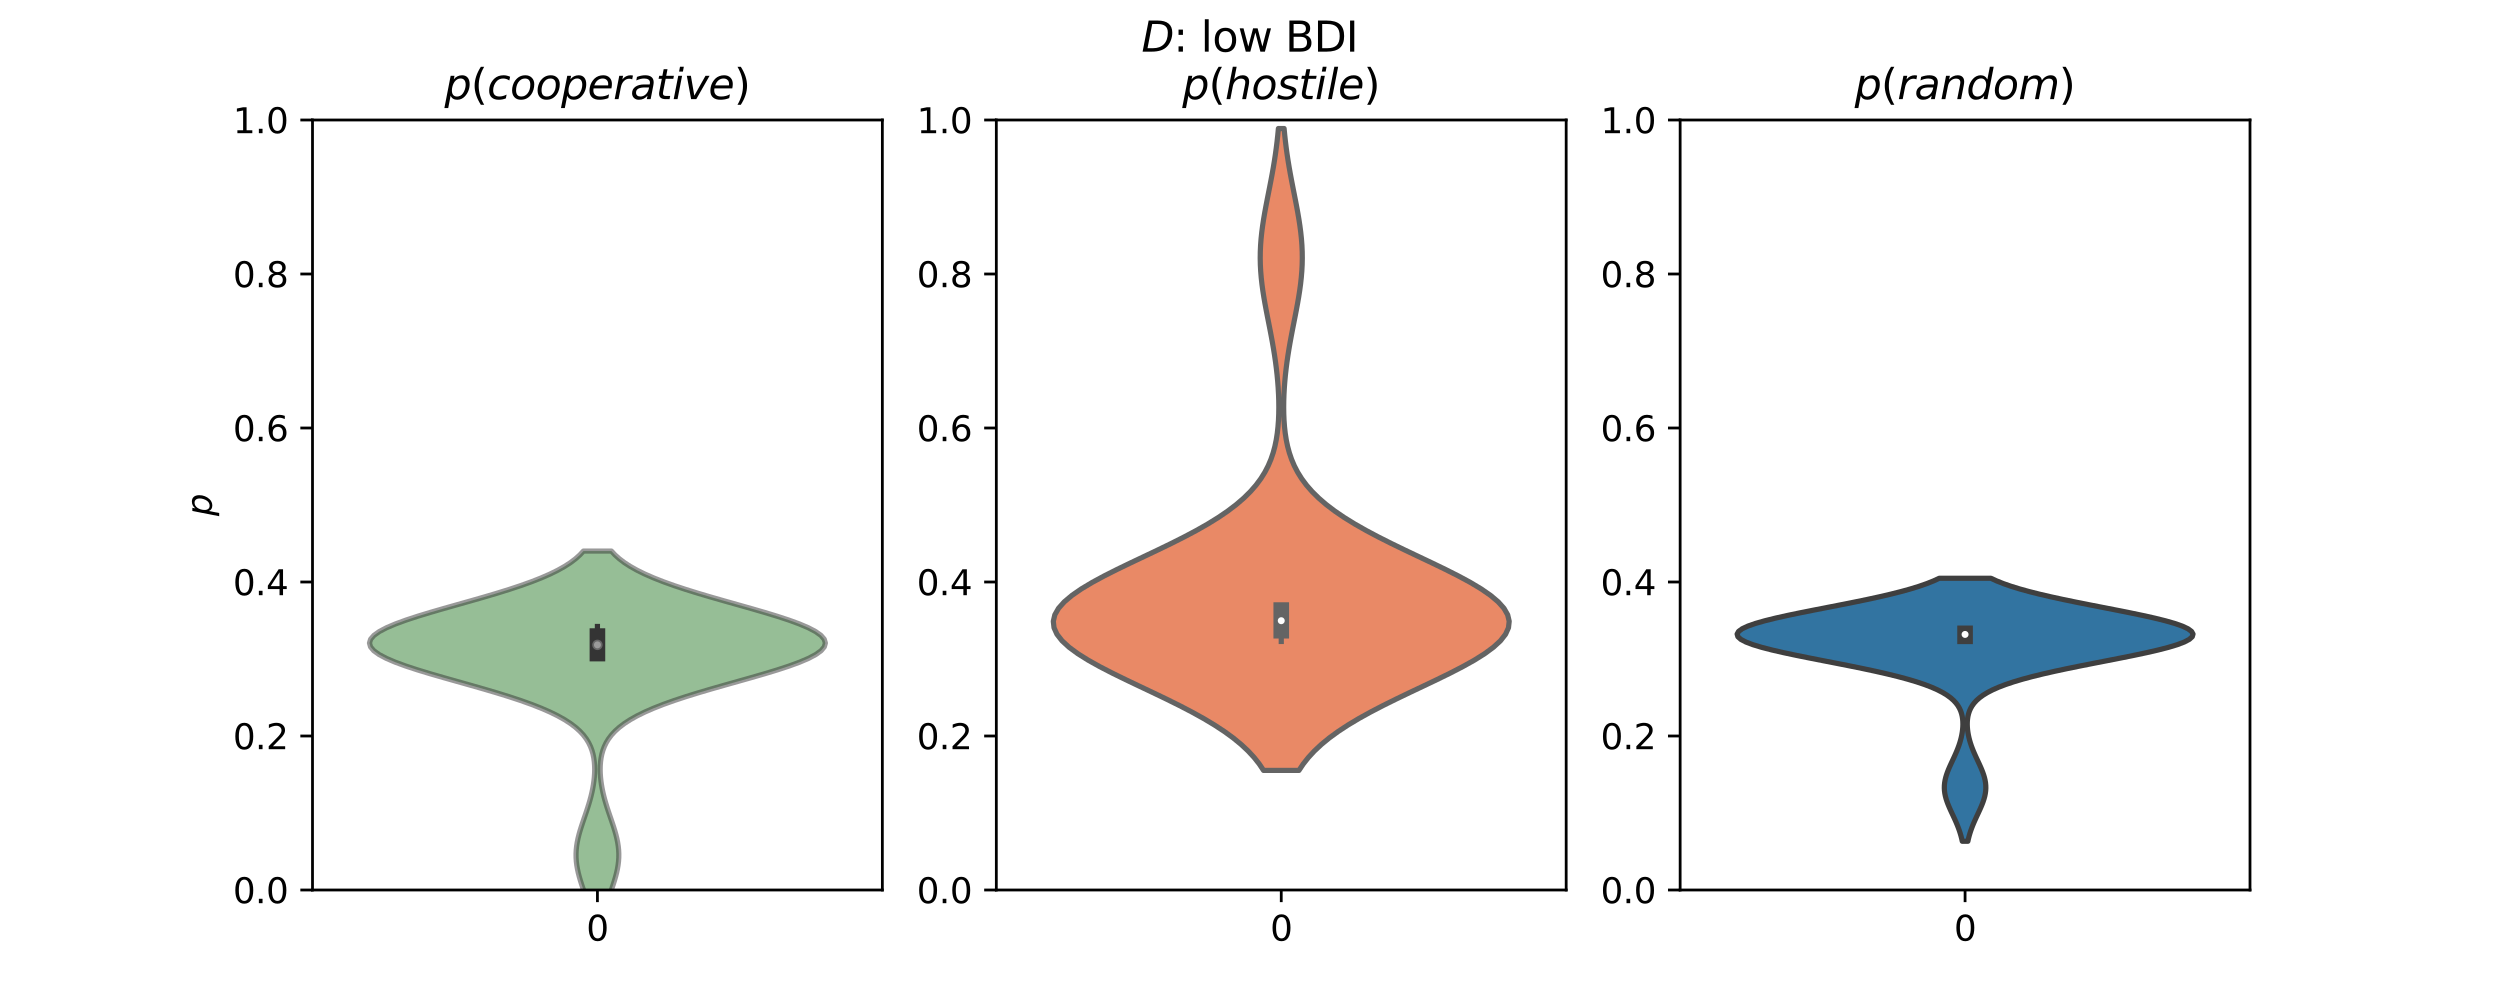 <?xml version="1.0" encoding="utf-8" standalone="no"?>
<!DOCTYPE svg PUBLIC "-//W3C//DTD SVG 1.1//EN"
  "http://www.w3.org/Graphics/SVG/1.1/DTD/svg11.dtd">
<svg xmlns:xlink="http://www.w3.org/1999/xlink" width="720pt" height="288pt" viewBox="0 0 720 288" xmlns="http://www.w3.org/2000/svg" version="1.1">
 <defs>
  <style type="text/css">*{stroke-linejoin: round; stroke-linecap: butt}</style>
 </defs>
 <g id="figure_1">
  <g id="patch_1">
   <path d="M 0 288 
L 720 288 
L 720 0 
L 0 0 
z
" style="fill: #ffffff"/>
  </g>
  <g id="axes_1">
   <g id="patch_2">
    <path d="M 90 256.32 
L 254.118 256.32 
L 254.118 34.56 
L 90 34.56 
z
" style="fill: #ffffff"/>
   </g>
   <g id="PolyCollection_1">
    <defs>
     <path id="mbb2fa7f189" d="M 172.893 -20.027 
L 171.225 -20.027 
L 171.042 -21.131 
L 170.832 -22.235 
L 170.593 -23.338 
L 170.327 -24.442 
L 170.033 -25.546 
L 169.713 -26.649 
L 169.371 -27.753 
L 169.01 -28.857 
L 168.637 -29.96 
L 168.258 -31.064 
L 167.88 -32.168 
L 167.512 -33.271 
L 167.162 -34.375 
L 166.839 -35.479 
L 166.553 -36.582 
L 166.31 -37.686 
L 166.118 -38.79 
L 165.983 -39.893 
L 165.909 -40.997 
L 165.899 -42.101 
L 165.951 -43.204 
L 166.065 -44.308 
L 166.238 -45.412 
L 166.464 -46.516 
L 166.736 -47.619 
L 167.047 -48.723 
L 167.388 -49.827 
L 167.751 -50.93 
L 168.126 -52.034 
L 168.504 -53.138 
L 168.878 -54.241 
L 169.241 -55.345 
L 169.586 -56.449 
L 169.908 -57.552 
L 170.202 -58.656 
L 170.466 -59.76 
L 170.696 -60.863 
L 170.89 -61.967 
L 171.047 -63.071 
L 171.163 -64.174 
L 171.237 -65.278 
L 171.264 -66.382 
L 171.24 -67.485 
L 171.159 -68.589 
L 171.012 -69.693 
L 170.79 -70.796 
L 170.478 -71.9 
L 170.064 -73.004 
L 169.528 -74.107 
L 168.853 -75.211 
L 168.016 -76.315 
L 166.996 -77.418 
L 165.769 -78.522 
L 164.314 -79.626 
L 162.611 -80.729 
L 160.642 -81.833 
L 158.395 -82.937 
L 155.864 -84.04 
L 153.05 -85.144 
L 149.964 -86.248 
L 146.625 -87.351 
L 143.067 -88.455 
L 139.332 -89.559 
L 135.473 -90.662 
L 131.557 -91.766 
L 127.655 -92.87 
L 123.848 -93.973 
L 120.221 -95.077 
L 116.86 -96.181 
L 113.849 -97.284 
L 111.266 -98.388 
L 109.18 -99.492 
L 107.65 -100.596 
L 106.718 -101.699 
L 106.412 -102.803 
L 106.739 -103.907 
L 107.69 -105.01 
L 109.237 -106.114 
L 111.338 -107.218 
L 113.933 -108.321 
L 116.952 -109.425 
L 120.318 -110.529 
L 123.945 -111.632 
L 127.749 -112.736 
L 131.645 -113.84 
L 135.553 -114.943 
L 139.402 -116.047 
L 143.126 -117.151 
L 146.672 -118.254 
L 149.999 -119.358 
L 153.075 -120.462 
L 155.88 -121.565 
L 158.404 -122.669 
L 160.645 -123.773 
L 162.611 -124.876 
L 164.314 -125.98 
L 165.772 -127.084 
L 167.005 -128.187 
L 168.035 -129.291 
L 176.082 -129.291 
L 176.082 -129.291 
L 177.113 -128.187 
L 178.346 -127.084 
L 179.803 -125.98 
L 181.506 -124.876 
L 183.472 -123.773 
L 185.714 -122.669 
L 188.238 -121.565 
L 191.042 -120.462 
L 194.118 -119.358 
L 197.445 -118.254 
L 200.992 -117.151 
L 204.716 -116.047 
L 208.564 -114.943 
L 212.473 -113.84 
L 216.369 -112.736 
L 220.173 -111.632 
L 223.8 -110.529 
L 227.165 -109.425 
L 230.185 -108.321 
L 232.78 -107.218 
L 234.88 -106.114 
L 236.428 -105.01 
L 237.379 -103.907 
L 237.706 -102.803 
L 237.399 -101.699 
L 236.468 -100.596 
L 234.937 -99.492 
L 232.852 -98.388 
L 230.269 -97.284 
L 227.257 -96.181 
L 223.896 -95.077 
L 220.269 -93.973 
L 216.463 -92.87 
L 212.561 -91.766 
L 208.644 -90.662 
L 204.786 -89.559 
L 201.051 -88.455 
L 197.492 -87.351 
L 194.154 -86.248 
L 191.068 -85.144 
L 188.254 -84.04 
L 185.722 -82.937 
L 183.475 -81.833 
L 181.507 -80.729 
L 179.803 -79.626 
L 178.349 -78.522 
L 177.122 -77.418 
L 176.102 -76.315 
L 175.265 -75.211 
L 174.589 -74.107 
L 174.054 -73.004 
L 173.639 -71.9 
L 173.328 -70.796 
L 173.105 -69.693 
L 172.958 -68.589 
L 172.877 -67.485 
L 172.853 -66.382 
L 172.881 -65.278 
L 172.954 -64.174 
L 173.071 -63.071 
L 173.227 -61.967 
L 173.422 -60.863 
L 173.652 -59.76 
L 173.915 -58.656 
L 174.21 -57.552 
L 174.532 -56.449 
L 174.876 -55.345 
L 175.239 -54.241 
L 175.613 -53.138 
L 175.992 -52.034 
L 176.367 -50.93 
L 176.729 -49.827 
L 177.071 -48.723 
L 177.382 -47.619 
L 177.654 -46.516 
L 177.88 -45.412 
L 178.052 -44.308 
L 178.167 -43.204 
L 178.219 -42.101 
L 178.208 -40.997 
L 178.134 -39.893 
L 177.999 -38.79 
L 177.808 -37.686 
L 177.565 -36.582 
L 177.278 -35.479 
L 176.956 -34.375 
L 176.606 -33.271 
L 176.238 -32.168 
L 175.86 -31.064 
L 175.48 -29.96 
L 175.107 -28.857 
L 174.747 -27.753 
L 174.405 -26.649 
L 174.085 -25.546 
L 173.791 -24.442 
L 173.524 -23.338 
L 173.286 -22.235 
L 173.076 -21.131 
L 172.893 -20.027 
z
" style="stroke: #343434; stroke-opacity: 0.5; stroke-width: 1.5"/>
    </defs>
    <g clip-path="url(#p032a319122)">
     <use xlink:href="#mbb2fa7f189" x="0" y="288" style="fill: #2f7e2f; fill-opacity: 0.5; stroke: #343434; stroke-opacity: 0.5; stroke-width: 1.5"/>
    </g>
   </g>
   <g id="matplotlib.axis_1">
    <g id="xtick_1">
     <g id="line2d_1">
      <defs>
       <path id="m6edfeacec6" d="M 0 0 
L 0 3.5 
" style="stroke: #000000; stroke-width: 0.8"/>
      </defs>
      <g>
       <use xlink:href="#m6edfeacec6" x="172.059" y="256.32" style="stroke: #000000; stroke-width: 0.8"/>
      </g>
     </g>
     <g id="text_1">
      <!-- 0 -->
      <g transform="translate(168.878 270.918) scale(0.1 -0.1)">
       <defs>
        <path id="DejaVuSans-30" d="M 2034 4250 
Q 1547 4250 1301 3770 
Q 1056 3291 1056 2328 
Q 1056 1369 1301 889 
Q 1547 409 2034 409 
Q 2525 409 2770 889 
Q 3016 1369 3016 2328 
Q 3016 3291 2770 3770 
Q 2525 4250 2034 4250 
z
M 2034 4750 
Q 2819 4750 3233 4129 
Q 3647 3509 3647 2328 
Q 3647 1150 3233 529 
Q 2819 -91 2034 -91 
Q 1250 -91 836 529 
Q 422 1150 422 2328 
Q 422 3509 836 4129 
Q 1250 4750 2034 4750 
z
" transform="scale(0.016)"/>
       </defs>
       <use xlink:href="#DejaVuSans-30"/>
      </g>
     </g>
    </g>
   </g>
   <g id="matplotlib.axis_2">
    <g id="ytick_1">
     <g id="line2d_2">
      <defs>
       <path id="m48a9d0f948" d="M 0 0 
L -3.5 0 
" style="stroke: #000000; stroke-width: 0.8"/>
      </defs>
      <g>
       <use xlink:href="#m48a9d0f948" x="90" y="256.32" style="stroke: #000000; stroke-width: 0.8"/>
      </g>
     </g>
     <g id="text_2">
      <!-- 0.0 -->
      <g transform="translate(67.097 260.119) scale(0.1 -0.1)">
       <defs>
        <path id="DejaVuSans-2e" d="M 684 794 
L 1344 794 
L 1344 0 
L 684 0 
L 684 794 
z
" transform="scale(0.016)"/>
       </defs>
       <use xlink:href="#DejaVuSans-30"/>
       <use xlink:href="#DejaVuSans-2e" x="63.623"/>
       <use xlink:href="#DejaVuSans-30" x="95.41"/>
      </g>
     </g>
    </g>
    <g id="ytick_2">
     <g id="line2d_3">
      <g>
       <use xlink:href="#m48a9d0f948" x="90" y="211.968" style="stroke: #000000; stroke-width: 0.8"/>
      </g>
     </g>
     <g id="text_3">
      <!-- 0.2 -->
      <g transform="translate(67.097 215.767) scale(0.1 -0.1)">
       <defs>
        <path id="DejaVuSans-32" d="M 1228 531 
L 3431 531 
L 3431 0 
L 469 0 
L 469 531 
Q 828 903 1448 1529 
Q 2069 2156 2228 2338 
Q 2531 2678 2651 2914 
Q 2772 3150 2772 3378 
Q 2772 3750 2511 3984 
Q 2250 4219 1831 4219 
Q 1534 4219 1204 4116 
Q 875 4013 500 3803 
L 500 4441 
Q 881 4594 1212 4672 
Q 1544 4750 1819 4750 
Q 2544 4750 2975 4387 
Q 3406 4025 3406 3419 
Q 3406 3131 3298 2873 
Q 3191 2616 2906 2266 
Q 2828 2175 2409 1742 
Q 1991 1309 1228 531 
z
" transform="scale(0.016)"/>
       </defs>
       <use xlink:href="#DejaVuSans-30"/>
       <use xlink:href="#DejaVuSans-2e" x="63.623"/>
       <use xlink:href="#DejaVuSans-32" x="95.41"/>
      </g>
     </g>
    </g>
    <g id="ytick_3">
     <g id="line2d_4">
      <g>
       <use xlink:href="#m48a9d0f948" x="90" y="167.616" style="stroke: #000000; stroke-width: 0.8"/>
      </g>
     </g>
     <g id="text_4">
      <!-- 0.4 -->
      <g transform="translate(67.097 171.415) scale(0.1 -0.1)">
       <defs>
        <path id="DejaVuSans-34" d="M 2419 4116 
L 825 1625 
L 2419 1625 
L 2419 4116 
z
M 2253 4666 
L 3047 4666 
L 3047 1625 
L 3713 1625 
L 3713 1100 
L 3047 1100 
L 3047 0 
L 2419 0 
L 2419 1100 
L 313 1100 
L 313 1709 
L 2253 4666 
z
" transform="scale(0.016)"/>
       </defs>
       <use xlink:href="#DejaVuSans-30"/>
       <use xlink:href="#DejaVuSans-2e" x="63.623"/>
       <use xlink:href="#DejaVuSans-34" x="95.41"/>
      </g>
     </g>
    </g>
    <g id="ytick_4">
     <g id="line2d_5">
      <g>
       <use xlink:href="#m48a9d0f948" x="90" y="123.264" style="stroke: #000000; stroke-width: 0.8"/>
      </g>
     </g>
     <g id="text_5">
      <!-- 0.6 -->
      <g transform="translate(67.097 127.063) scale(0.1 -0.1)">
       <defs>
        <path id="DejaVuSans-36" d="M 2113 2584 
Q 1688 2584 1439 2293 
Q 1191 2003 1191 1497 
Q 1191 994 1439 701 
Q 1688 409 2113 409 
Q 2538 409 2786 701 
Q 3034 994 3034 1497 
Q 3034 2003 2786 2293 
Q 2538 2584 2113 2584 
z
M 3366 4563 
L 3366 3988 
Q 3128 4100 2886 4159 
Q 2644 4219 2406 4219 
Q 1781 4219 1451 3797 
Q 1122 3375 1075 2522 
Q 1259 2794 1537 2939 
Q 1816 3084 2150 3084 
Q 2853 3084 3261 2657 
Q 3669 2231 3669 1497 
Q 3669 778 3244 343 
Q 2819 -91 2113 -91 
Q 1303 -91 875 529 
Q 447 1150 447 2328 
Q 447 3434 972 4092 
Q 1497 4750 2381 4750 
Q 2619 4750 2861 4703 
Q 3103 4656 3366 4563 
z
" transform="scale(0.016)"/>
       </defs>
       <use xlink:href="#DejaVuSans-30"/>
       <use xlink:href="#DejaVuSans-2e" x="63.623"/>
       <use xlink:href="#DejaVuSans-36" x="95.41"/>
      </g>
     </g>
    </g>
    <g id="ytick_5">
     <g id="line2d_6">
      <g>
       <use xlink:href="#m48a9d0f948" x="90" y="78.912" style="stroke: #000000; stroke-width: 0.8"/>
      </g>
     </g>
     <g id="text_6">
      <!-- 0.8 -->
      <g transform="translate(67.097 82.711) scale(0.1 -0.1)">
       <defs>
        <path id="DejaVuSans-38" d="M 2034 2216 
Q 1584 2216 1326 1975 
Q 1069 1734 1069 1313 
Q 1069 891 1326 650 
Q 1584 409 2034 409 
Q 2484 409 2743 651 
Q 3003 894 3003 1313 
Q 3003 1734 2745 1975 
Q 2488 2216 2034 2216 
z
M 1403 2484 
Q 997 2584 770 2862 
Q 544 3141 544 3541 
Q 544 4100 942 4425 
Q 1341 4750 2034 4750 
Q 2731 4750 3128 4425 
Q 3525 4100 3525 3541 
Q 3525 3141 3298 2862 
Q 3072 2584 2669 2484 
Q 3125 2378 3379 2068 
Q 3634 1759 3634 1313 
Q 3634 634 3220 271 
Q 2806 -91 2034 -91 
Q 1263 -91 848 271 
Q 434 634 434 1313 
Q 434 1759 690 2068 
Q 947 2378 1403 2484 
z
M 1172 3481 
Q 1172 3119 1398 2916 
Q 1625 2713 2034 2713 
Q 2441 2713 2670 2916 
Q 2900 3119 2900 3481 
Q 2900 3844 2670 4047 
Q 2441 4250 2034 4250 
Q 1625 4250 1398 4047 
Q 1172 3844 1172 3481 
z
" transform="scale(0.016)"/>
       </defs>
       <use xlink:href="#DejaVuSans-30"/>
       <use xlink:href="#DejaVuSans-2e" x="63.623"/>
       <use xlink:href="#DejaVuSans-38" x="95.41"/>
      </g>
     </g>
    </g>
    <g id="ytick_6">
     <g id="line2d_7">
      <g>
       <use xlink:href="#m48a9d0f948" x="90" y="34.56" style="stroke: #000000; stroke-width: 0.8"/>
      </g>
     </g>
     <g id="text_7">
      <!-- 1.0 -->
      <g transform="translate(67.097 38.359) scale(0.1 -0.1)">
       <defs>
        <path id="DejaVuSans-31" d="M 794 531 
L 1825 531 
L 1825 4091 
L 703 3866 
L 703 4441 
L 1819 4666 
L 2450 4666 
L 2450 531 
L 3481 531 
L 3481 0 
L 794 0 
L 794 531 
z
" transform="scale(0.016)"/>
       </defs>
       <use xlink:href="#DejaVuSans-31"/>
       <use xlink:href="#DejaVuSans-2e" x="63.623"/>
       <use xlink:href="#DejaVuSans-30" x="95.41"/>
      </g>
     </g>
    </g>
    <g id="text_8">
     <!-- $p$ -->
     <g transform="translate(60.997 148.64) rotate(-90) scale(0.1 -0.1)">
      <defs>
       <path id="DejaVuSans-Oblique-70" d="M 3175 2156 
Q 3175 2616 2975 2859 
Q 2775 3103 2400 3103 
Q 2144 3103 1911 2972 
Q 1678 2841 1497 2591 
Q 1319 2344 1212 1994 
Q 1106 1644 1106 1300 
Q 1106 863 1306 627 
Q 1506 391 1875 391 
Q 2147 391 2380 519 
Q 2613 647 2778 891 
Q 2956 1147 3065 1494 
Q 3175 1841 3175 2156 
z
M 1394 2969 
Q 1625 3272 1939 3428 
Q 2253 3584 2638 3584 
Q 3175 3584 3472 3232 
Q 3769 2881 3769 2247 
Q 3769 1728 3584 1258 
Q 3400 788 3053 416 
Q 2822 169 2531 39 
Q 2241 -91 1919 -91 
Q 1547 -91 1294 64 
Q 1041 219 916 525 
L 556 -1331 
L -19 -1331 
L 922 3500 
L 1497 3500 
L 1394 2969 
z
" transform="scale(0.016)"/>
      </defs>
      <use xlink:href="#DejaVuSans-Oblique-70"/>
     </g>
    </g>
   </g>
   <g id="line2d_8">
    <path d="M 172.059 188.236 
L 172.059 180.42 
" clip-path="url(#p032a319122)" style="fill: none; stroke: #343434; stroke-width: 1.5; stroke-linecap: square"/>
   </g>
   <g id="line2d_9">
    <path d="M 172.059 188.234 
L 172.059 183.183 
" clip-path="url(#p032a319122)" style="fill: none; stroke: #343434; stroke-width: 4.5; stroke-linecap: square"/>
   </g>
   <g id="patch_3">
    <path d="M 90 256.32 
L 90 34.56 
" style="fill: none; stroke: #000000; stroke-width: 0.8; stroke-linejoin: miter; stroke-linecap: square"/>
   </g>
   <g id="patch_4">
    <path d="M 254.118 256.32 
L 254.118 34.56 
" style="fill: none; stroke: #000000; stroke-width: 0.8; stroke-linejoin: miter; stroke-linecap: square"/>
   </g>
   <g id="patch_5">
    <path d="M 90 256.32 
L 254.118 256.32 
" style="fill: none; stroke: #000000; stroke-width: 0.8; stroke-linejoin: miter; stroke-linecap: square"/>
   </g>
   <g id="patch_6">
    <path d="M 90 34.56 
L 254.118 34.56 
" style="fill: none; stroke: #000000; stroke-width: 0.8; stroke-linejoin: miter; stroke-linecap: square"/>
   </g>
   <g id="PathCollection_1">
    <defs>
     <path id="m4fad08afd4" d="M 0 1.5 
C 0.398 1.5 0.779 1.342 1.061 1.061 
C 1.342 0.779 1.5 0.398 1.5 0 
C 1.5 -0.398 1.342 -0.779 1.061 -1.061 
C 0.779 -1.342 0.398 -1.5 0 -1.5 
C -0.398 -1.5 -0.779 -1.342 -1.061 -1.061 
C -1.342 -0.779 -1.5 -0.398 -1.5 0 
C -1.5 0.398 -1.342 0.779 -1.061 1.061 
C -0.779 1.342 -0.398 1.5 0 1.5 
z
" style="stroke: #343434; stroke-opacity: 0.5"/>
    </defs>
    <g clip-path="url(#p032a319122)">
     <use xlink:href="#m4fad08afd4" x="172.059" y="185.724" style="fill: #ffffff; fill-opacity: 0.5; stroke: #343434; stroke-opacity: 0.5"/>
    </g>
   </g>
   <g id="text_9">
    <!-- $p(cooperative)$ -->
    <g transform="translate(128.019 28.56) scale(0.12 -0.12)">
     <defs>
      <path id="DejaVuSans-28" d="M 1984 4856 
Q 1566 4138 1362 3434 
Q 1159 2731 1159 2009 
Q 1159 1288 1364 580 
Q 1569 -128 1984 -844 
L 1484 -844 
Q 1016 -109 783 600 
Q 550 1309 550 2009 
Q 550 2706 781 3412 
Q 1013 4119 1484 4856 
L 1984 4856 
z
" transform="scale(0.016)"/>
      <path id="DejaVuSans-Oblique-63" d="M 3431 3366 
L 3316 2797 
Q 3109 2947 2876 3022 
Q 2644 3097 2394 3097 
Q 2119 3097 1870 3000 
Q 1622 2903 1453 2725 
Q 1184 2453 1037 2087 
Q 891 1722 891 1331 
Q 891 859 1127 628 
Q 1363 397 1844 397 
Q 2081 397 2348 469 
Q 2616 541 2906 684 
L 2797 116 
Q 2547 13 2283 -39 
Q 2019 -91 1741 -91 
Q 1044 -91 669 257 
Q 294 606 294 1253 
Q 294 1797 489 2255 
Q 684 2713 1069 3078 
Q 1331 3328 1684 3456 
Q 2038 3584 2456 3584 
Q 2700 3584 2940 3529 
Q 3181 3475 3431 3366 
z
" transform="scale(0.016)"/>
      <path id="DejaVuSans-Oblique-6f" d="M 1625 -91 
Q 1009 -91 651 289 
Q 294 669 294 1325 
Q 294 1706 417 2101 
Q 541 2497 738 2766 
Q 1047 3184 1428 3384 
Q 1809 3584 2291 3584 
Q 2888 3584 3255 3212 
Q 3622 2841 3622 2241 
Q 3622 1825 3500 1412 
Q 3378 1000 3181 728 
Q 2875 309 2494 109 
Q 2113 -91 1625 -91 
z
M 891 1344 
Q 891 869 1089 633 
Q 1288 397 1691 397 
Q 2269 397 2648 901 
Q 3028 1406 3028 2181 
Q 3028 2634 2825 2865 
Q 2622 3097 2228 3097 
Q 1903 3097 1650 2945 
Q 1397 2794 1197 2484 
Q 1050 2253 970 1956 
Q 891 1659 891 1344 
z
" transform="scale(0.016)"/>
      <path id="DejaVuSans-Oblique-65" d="M 3078 2063 
Q 3088 2113 3092 2166 
Q 3097 2219 3097 2272 
Q 3097 2653 2873 2875 
Q 2650 3097 2266 3097 
Q 1838 3097 1509 2826 
Q 1181 2556 1013 2059 
L 3078 2063 
z
M 3578 1613 
L 903 1613 
Q 884 1494 878 1425 
Q 872 1356 872 1306 
Q 872 872 1139 634 
Q 1406 397 1894 397 
Q 2269 397 2603 481 
Q 2938 566 3225 728 
L 3116 159 
Q 2806 34 2476 -28 
Q 2147 -91 1806 -91 
Q 1078 -91 686 257 
Q 294 606 294 1247 
Q 294 1794 489 2264 
Q 684 2734 1063 3103 
Q 1306 3334 1642 3459 
Q 1978 3584 2356 3584 
Q 2950 3584 3301 3228 
Q 3653 2872 3653 2272 
Q 3653 2128 3634 1964 
Q 3616 1800 3578 1613 
z
" transform="scale(0.016)"/>
      <path id="DejaVuSans-Oblique-72" d="M 2853 2969 
Q 2766 3016 2653 3041 
Q 2541 3066 2413 3066 
Q 1953 3066 1609 2717 
Q 1266 2369 1153 1784 
L 800 0 
L 225 0 
L 909 3500 
L 1484 3500 
L 1375 2956 
Q 1603 3259 1920 3421 
Q 2238 3584 2597 3584 
Q 2691 3584 2781 3573 
Q 2872 3563 2963 3538 
L 2853 2969 
z
" transform="scale(0.016)"/>
      <path id="DejaVuSans-Oblique-61" d="M 3438 1997 
L 3047 0 
L 2472 0 
L 2578 531 
Q 2325 219 2001 64 
Q 1678 -91 1281 -91 
Q 834 -91 548 182 
Q 263 456 263 884 
Q 263 1497 752 1853 
Q 1241 2209 2100 2209 
L 2900 2209 
L 2931 2363 
Q 2938 2388 2941 2417 
Q 2944 2447 2944 2509 
Q 2944 2788 2717 2942 
Q 2491 3097 2081 3097 
Q 1800 3097 1504 3025 
Q 1209 2953 897 2809 
L 997 3341 
Q 1322 3463 1633 3523 
Q 1944 3584 2234 3584 
Q 2853 3584 3176 3315 
Q 3500 3047 3500 2534 
Q 3500 2431 3484 2292 
Q 3469 2153 3438 1997 
z
M 2816 1759 
L 2241 1759 
Q 1534 1759 1195 1570 
Q 856 1381 856 984 
Q 856 709 1029 553 
Q 1203 397 1509 397 
Q 1978 397 2328 733 
Q 2678 1069 2791 1631 
L 2816 1759 
z
" transform="scale(0.016)"/>
      <path id="DejaVuSans-Oblique-74" d="M 2706 3500 
L 2619 3053 
L 1472 3053 
L 1100 1153 
Q 1081 1047 1072 975 
Q 1063 903 1063 863 
Q 1063 663 1183 572 
Q 1303 481 1569 481 
L 2150 481 
L 2053 0 
L 1503 0 
Q 991 0 739 200 
Q 488 400 488 806 
Q 488 878 497 964 
Q 506 1050 525 1153 
L 897 3053 
L 409 3053 
L 500 3500 
L 978 3500 
L 1172 4494 
L 1747 4494 
L 1556 3500 
L 2706 3500 
z
" transform="scale(0.016)"/>
      <path id="DejaVuSans-Oblique-69" d="M 1172 4863 
L 1747 4863 
L 1606 4134 
L 1031 4134 
L 1172 4863 
z
M 909 3500 
L 1484 3500 
L 800 0 
L 225 0 
L 909 3500 
z
" transform="scale(0.016)"/>
      <path id="DejaVuSans-Oblique-76" d="M 459 3500 
L 1069 3500 
L 1581 525 
L 3256 3500 
L 3866 3500 
L 1875 0 
L 1100 0 
L 459 3500 
z
" transform="scale(0.016)"/>
      <path id="DejaVuSans-29" d="M 513 4856 
L 1013 4856 
Q 1481 4119 1714 3412 
Q 1947 2706 1947 2009 
Q 1947 1309 1714 600 
Q 1481 -109 1013 -844 
L 513 -844 
Q 928 -128 1133 580 
Q 1338 1288 1338 2009 
Q 1338 2731 1133 3434 
Q 928 4138 513 4856 
z
" transform="scale(0.016)"/>
     </defs>
     <use xlink:href="#DejaVuSans-Oblique-70" transform="translate(0 0.016)"/>
     <use xlink:href="#DejaVuSans-28" transform="translate(63.477 0.016)"/>
     <use xlink:href="#DejaVuSans-Oblique-63" transform="translate(102.49 0.016)"/>
     <use xlink:href="#DejaVuSans-Oblique-6f" transform="translate(157.471 0.016)"/>
     <use xlink:href="#DejaVuSans-Oblique-6f" transform="translate(218.652 0.016)"/>
     <use xlink:href="#DejaVuSans-Oblique-70" transform="translate(279.834 0.016)"/>
     <use xlink:href="#DejaVuSans-Oblique-65" transform="translate(343.311 0.016)"/>
     <use xlink:href="#DejaVuSans-Oblique-72" transform="translate(404.834 0.016)"/>
     <use xlink:href="#DejaVuSans-Oblique-61" transform="translate(445.947 0.016)"/>
     <use xlink:href="#DejaVuSans-Oblique-74" transform="translate(507.227 0.016)"/>
     <use xlink:href="#DejaVuSans-Oblique-69" transform="translate(546.436 0.016)"/>
     <use xlink:href="#DejaVuSans-Oblique-76" transform="translate(574.219 0.016)"/>
     <use xlink:href="#DejaVuSans-Oblique-65" transform="translate(633.398 0.016)"/>
     <use xlink:href="#DejaVuSans-29" transform="translate(694.922 0.016)"/>
    </g>
   </g>
  </g>
  <g id="axes_2">
   <g id="patch_7">
    <path d="M 286.941 256.32 
L 451.059 256.32 
L 451.059 34.56 
L 286.941 34.56 
z
" style="fill: #ffffff"/>
   </g>
   <g id="PolyCollection_2">
    <defs>
     <path id="mad32507a75" d="M 374.094 -66.119 
L 363.906 -66.119 
L 362.658 -67.986 
L 361.181 -69.854 
L 359.455 -71.721 
L 357.461 -73.588 
L 355.187 -75.456 
L 352.626 -77.323 
L 349.781 -79.19 
L 346.662 -81.058 
L 343.29 -82.925 
L 339.698 -84.792 
L 335.931 -86.66 
L 332.044 -88.527 
L 328.104 -90.394 
L 324.186 -92.262 
L 320.372 -94.129 
L 316.749 -95.997 
L 313.404 -97.864 
L 310.423 -99.731 
L 307.885 -101.599 
L 305.859 -103.466 
L 304.404 -105.333 
L 303.56 -107.201 
L 303.353 -109.068 
L 303.789 -110.935 
L 304.854 -112.803 
L 306.519 -114.67 
L 308.735 -116.537 
L 311.44 -118.405 
L 314.561 -120.272 
L 318.017 -122.139 
L 321.719 -124.007 
L 325.582 -125.874 
L 329.519 -127.742 
L 333.45 -129.609 
L 337.303 -131.476 
L 341.014 -133.344 
L 344.533 -135.211 
L 347.819 -137.078 
L 350.842 -138.946 
L 353.586 -140.813 
L 356.043 -142.68 
L 358.214 -144.548 
L 360.107 -146.415 
L 361.738 -148.282 
L 363.125 -150.15 
L 364.289 -152.017 
L 365.254 -153.884 
L 366.042 -155.752 
L 366.676 -157.619 
L 367.177 -159.486 
L 367.564 -161.354 
L 367.854 -163.221 
L 368.061 -165.089 
L 368.199 -166.956 
L 368.276 -168.823 
L 368.301 -170.691 
L 368.28 -172.558 
L 368.216 -174.425 
L 368.113 -176.293 
L 367.973 -178.16 
L 367.798 -180.027 
L 367.589 -181.895 
L 367.348 -183.762 
L 367.077 -185.629 
L 366.778 -187.497 
L 366.455 -189.364 
L 366.112 -191.231 
L 365.754 -193.099 
L 365.388 -194.966 
L 365.019 -196.833 
L 364.657 -198.701 
L 364.31 -200.568 
L 363.986 -202.436 
L 363.693 -204.303 
L 363.439 -206.17 
L 363.232 -208.038 
L 363.077 -209.905 
L 362.979 -211.772 
L 362.942 -213.64 
L 362.965 -215.507 
L 363.049 -217.374 
L 363.191 -219.242 
L 363.387 -221.109 
L 363.63 -222.976 
L 363.915 -224.844 
L 364.233 -226.711 
L 364.576 -228.578 
L 364.936 -230.446 
L 365.304 -232.313 
L 365.673 -234.181 
L 366.035 -236.048 
L 366.384 -237.915 
L 366.715 -239.783 
L 367.024 -241.65 
L 367.309 -243.517 
L 367.567 -245.385 
L 367.799 -247.252 
L 368.002 -249.119 
L 368.18 -250.987 
L 369.82 -250.987 
L 369.82 -250.987 
L 369.998 -249.119 
L 370.201 -247.252 
L 370.433 -245.385 
L 370.691 -243.517 
L 370.976 -241.65 
L 371.285 -239.783 
L 371.616 -237.915 
L 371.965 -236.048 
L 372.327 -234.181 
L 372.696 -232.313 
L 373.064 -230.446 
L 373.424 -228.578 
L 373.767 -226.711 
L 374.085 -224.844 
L 374.37 -222.976 
L 374.613 -221.109 
L 374.809 -219.242 
L 374.951 -217.374 
L 375.035 -215.507 
L 375.058 -213.64 
L 375.021 -211.772 
L 374.923 -209.905 
L 374.768 -208.038 
L 374.561 -206.17 
L 374.307 -204.303 
L 374.014 -202.436 
L 373.69 -200.568 
L 373.343 -198.701 
L 372.981 -196.833 
L 372.612 -194.966 
L 372.246 -193.099 
L 371.888 -191.231 
L 371.545 -189.364 
L 371.222 -187.497 
L 370.923 -185.629 
L 370.652 -183.762 
L 370.411 -181.895 
L 370.202 -180.027 
L 370.027 -178.16 
L 369.887 -176.293 
L 369.784 -174.425 
L 369.72 -172.558 
L 369.699 -170.691 
L 369.724 -168.823 
L 369.801 -166.956 
L 369.939 -165.089 
L 370.146 -163.221 
L 370.436 -161.354 
L 370.823 -159.486 
L 371.324 -157.619 
L 371.958 -155.752 
L 372.746 -153.884 
L 373.711 -152.017 
L 374.875 -150.15 
L 376.262 -148.282 
L 377.893 -146.415 
L 379.786 -144.548 
L 381.957 -142.68 
L 384.414 -140.813 
L 387.158 -138.946 
L 390.181 -137.078 
L 393.467 -135.211 
L 396.986 -133.344 
L 400.697 -131.476 
L 404.55 -129.609 
L 408.481 -127.742 
L 412.418 -125.874 
L 416.281 -124.007 
L 419.983 -122.139 
L 423.439 -120.272 
L 426.56 -118.405 
L 429.265 -116.537 
L 431.481 -114.67 
L 433.146 -112.803 
L 434.211 -110.935 
L 434.647 -109.068 
L 434.44 -107.201 
L 433.596 -105.333 
L 432.141 -103.466 
L 430.115 -101.599 
L 427.577 -99.731 
L 424.596 -97.864 
L 421.251 -95.997 
L 417.628 -94.129 
L 413.814 -92.262 
L 409.896 -90.394 
L 405.956 -88.527 
L 402.069 -86.66 
L 398.302 -84.792 
L 394.71 -82.925 
L 391.338 -81.058 
L 388.219 -79.19 
L 385.374 -77.323 
L 382.813 -75.456 
L 380.539 -73.588 
L 378.545 -71.721 
L 376.819 -69.854 
L 375.342 -67.986 
L 374.094 -66.119 
z
" style="stroke: #646464; stroke-width: 1.5"/>
    </defs>
    <g clip-path="url(#pfe2febb0f8)">
     <use xlink:href="#mad32507a75" x="0" y="288" style="fill: #e98966; stroke: #646464; stroke-width: 1.5"/>
    </g>
   </g>
   <g id="matplotlib.axis_3">
    <g id="xtick_2">
     <g id="line2d_10">
      <g>
       <use xlink:href="#m6edfeacec6" x="369" y="256.32" style="stroke: #000000; stroke-width: 0.8"/>
      </g>
     </g>
     <g id="text_10">
      <!-- 0 -->
      <g transform="translate(365.819 270.918) scale(0.1 -0.1)">
       <use xlink:href="#DejaVuSans-30"/>
      </g>
     </g>
    </g>
   </g>
   <g id="matplotlib.axis_4">
    <g id="ytick_7">
     <g id="line2d_11">
      <g>
       <use xlink:href="#m48a9d0f948" x="286.941" y="256.32" style="stroke: #000000; stroke-width: 0.8"/>
      </g>
     </g>
     <g id="text_11">
      <!-- 0.0 -->
      <g transform="translate(264.038 260.119) scale(0.1 -0.1)">
       <use xlink:href="#DejaVuSans-30"/>
       <use xlink:href="#DejaVuSans-2e" x="63.623"/>
       <use xlink:href="#DejaVuSans-30" x="95.41"/>
      </g>
     </g>
    </g>
    <g id="ytick_8">
     <g id="line2d_12">
      <g>
       <use xlink:href="#m48a9d0f948" x="286.941" y="211.968" style="stroke: #000000; stroke-width: 0.8"/>
      </g>
     </g>
     <g id="text_12">
      <!-- 0.2 -->
      <g transform="translate(264.038 215.767) scale(0.1 -0.1)">
       <use xlink:href="#DejaVuSans-30"/>
       <use xlink:href="#DejaVuSans-2e" x="63.623"/>
       <use xlink:href="#DejaVuSans-32" x="95.41"/>
      </g>
     </g>
    </g>
    <g id="ytick_9">
     <g id="line2d_13">
      <g>
       <use xlink:href="#m48a9d0f948" x="286.941" y="167.616" style="stroke: #000000; stroke-width: 0.8"/>
      </g>
     </g>
     <g id="text_13">
      <!-- 0.4 -->
      <g transform="translate(264.038 171.415) scale(0.1 -0.1)">
       <use xlink:href="#DejaVuSans-30"/>
       <use xlink:href="#DejaVuSans-2e" x="63.623"/>
       <use xlink:href="#DejaVuSans-34" x="95.41"/>
      </g>
     </g>
    </g>
    <g id="ytick_10">
     <g id="line2d_14">
      <g>
       <use xlink:href="#m48a9d0f948" x="286.941" y="123.264" style="stroke: #000000; stroke-width: 0.8"/>
      </g>
     </g>
     <g id="text_14">
      <!-- 0.6 -->
      <g transform="translate(264.038 127.063) scale(0.1 -0.1)">
       <use xlink:href="#DejaVuSans-30"/>
       <use xlink:href="#DejaVuSans-2e" x="63.623"/>
       <use xlink:href="#DejaVuSans-36" x="95.41"/>
      </g>
     </g>
    </g>
    <g id="ytick_11">
     <g id="line2d_15">
      <g>
       <use xlink:href="#m48a9d0f948" x="286.941" y="78.912" style="stroke: #000000; stroke-width: 0.8"/>
      </g>
     </g>
     <g id="text_15">
      <!-- 0.8 -->
      <g transform="translate(264.038 82.711) scale(0.1 -0.1)">
       <use xlink:href="#DejaVuSans-30"/>
       <use xlink:href="#DejaVuSans-2e" x="63.623"/>
       <use xlink:href="#DejaVuSans-38" x="95.41"/>
      </g>
     </g>
    </g>
    <g id="ytick_12">
     <g id="line2d_16">
      <g>
       <use xlink:href="#m48a9d0f948" x="286.941" y="34.56" style="stroke: #000000; stroke-width: 0.8"/>
      </g>
     </g>
     <g id="text_16">
      <!-- 1.0 -->
      <g transform="translate(264.038 38.359) scale(0.1 -0.1)">
       <use xlink:href="#DejaVuSans-31"/>
       <use xlink:href="#DejaVuSans-2e" x="63.623"/>
       <use xlink:href="#DejaVuSans-30" x="95.41"/>
      </g>
     </g>
    </g>
   </g>
   <g id="line2d_17">
    <path d="M 369 184.75 
L 369 175.71 
" clip-path="url(#pfe2febb0f8)" style="fill: none; stroke: #646464; stroke-width: 1.5; stroke-linecap: square"/>
   </g>
   <g id="line2d_18">
    <path d="M 369 181.651 
L 369 175.712 
" clip-path="url(#pfe2febb0f8)" style="fill: none; stroke: #646464; stroke-width: 4.5; stroke-linecap: square"/>
   </g>
   <g id="patch_8">
    <path d="M 286.941 256.32 
L 286.941 34.56 
" style="fill: none; stroke: #000000; stroke-width: 0.8; stroke-linejoin: miter; stroke-linecap: square"/>
   </g>
   <g id="patch_9">
    <path d="M 451.059 256.32 
L 451.059 34.56 
" style="fill: none; stroke: #000000; stroke-width: 0.8; stroke-linejoin: miter; stroke-linecap: square"/>
   </g>
   <g id="patch_10">
    <path d="M 286.941 256.32 
L 451.059 256.32 
" style="fill: none; stroke: #000000; stroke-width: 0.8; stroke-linejoin: miter; stroke-linecap: square"/>
   </g>
   <g id="patch_11">
    <path d="M 286.941 34.56 
L 451.059 34.56 
" style="fill: none; stroke: #000000; stroke-width: 0.8; stroke-linejoin: miter; stroke-linecap: square"/>
   </g>
   <g id="PathCollection_2">
    <defs>
     <path id="m64c81357f7" d="M 0 1.5 
C 0.398 1.5 0.779 1.342 1.061 1.061 
C 1.342 0.779 1.5 0.398 1.5 0 
C 1.5 -0.398 1.342 -0.779 1.061 -1.061 
C 0.779 -1.342 0.398 -1.5 0 -1.5 
C -0.398 -1.5 -0.779 -1.342 -1.061 -1.061 
C -1.342 -0.779 -1.5 -0.398 -1.5 0 
C -1.5 0.398 -1.342 0.779 -1.061 1.061 
C -0.779 1.342 -0.398 1.5 0 1.5 
z
" style="stroke: #646464"/>
    </defs>
    <g clip-path="url(#pfe2febb0f8)">
     <use xlink:href="#m64c81357f7" x="369" y="178.763" style="fill: #ffffff; stroke: #646464"/>
    </g>
   </g>
   <g id="text_17">
    <!-- $p(hostile)$ -->
    <g transform="translate(340.5 28.56) scale(0.12 -0.12)">
     <defs>
      <path id="DejaVuSans-Oblique-68" d="M 3566 2113 
L 3156 0 
L 2578 0 
L 2988 2091 
Q 3016 2238 3031 2350 
Q 3047 2463 3047 2528 
Q 3047 2791 2881 2937 
Q 2716 3084 2419 3084 
Q 1956 3084 1617 2771 
Q 1278 2459 1178 1941 
L 800 0 
L 225 0 
L 1172 4863 
L 1747 4863 
L 1375 2950 
Q 1594 3244 1934 3414 
Q 2275 3584 2650 3584 
Q 3113 3584 3367 3334 
Q 3622 3084 3622 2631 
Q 3622 2519 3608 2391 
Q 3594 2263 3566 2113 
z
" transform="scale(0.016)"/>
      <path id="DejaVuSans-Oblique-73" d="M 3200 3397 
L 3091 2853 
Q 2863 2978 2609 3040 
Q 2356 3103 2088 3103 
Q 1634 3103 1373 2948 
Q 1113 2794 1113 2528 
Q 1113 2219 1719 2053 
Q 1766 2041 1788 2034 
L 1972 1978 
Q 2547 1819 2739 1644 
Q 2931 1469 2931 1166 
Q 2931 609 2489 259 
Q 2047 -91 1331 -91 
Q 1053 -91 747 -37 
Q 441 16 72 128 
L 184 722 
Q 500 559 806 475 
Q 1113 391 1394 391 
Q 1816 391 2080 572 
Q 2344 753 2344 1031 
Q 2344 1331 1650 1516 
L 1591 1531 
L 1394 1581 
Q 956 1697 753 1886 
Q 550 2075 550 2369 
Q 550 2928 970 3256 
Q 1391 3584 2113 3584 
Q 2397 3584 2667 3537 
Q 2938 3491 3200 3397 
z
" transform="scale(0.016)"/>
      <path id="DejaVuSans-Oblique-6c" d="M 1172 4863 
L 1747 4863 
L 800 0 
L 225 0 
L 1172 4863 
z
" transform="scale(0.016)"/>
     </defs>
     <use xlink:href="#DejaVuSans-Oblique-70" transform="translate(0 0.016)"/>
     <use xlink:href="#DejaVuSans-28" transform="translate(63.477 0.016)"/>
     <use xlink:href="#DejaVuSans-Oblique-68" transform="translate(102.49 0.016)"/>
     <use xlink:href="#DejaVuSans-Oblique-6f" transform="translate(165.869 0.016)"/>
     <use xlink:href="#DejaVuSans-Oblique-73" transform="translate(227.051 0.016)"/>
     <use xlink:href="#DejaVuSans-Oblique-74" transform="translate(279.15 0.016)"/>
     <use xlink:href="#DejaVuSans-Oblique-69" transform="translate(318.359 0.016)"/>
     <use xlink:href="#DejaVuSans-Oblique-6c" transform="translate(346.143 0.016)"/>
     <use xlink:href="#DejaVuSans-Oblique-65" transform="translate(373.926 0.016)"/>
     <use xlink:href="#DejaVuSans-29" transform="translate(435.449 0.016)"/>
    </g>
   </g>
  </g>
  <g id="axes_3">
   <g id="patch_12">
    <path d="M 483.882 256.32 
L 648 256.32 
L 648 34.56 
L 483.882 34.56 
z
" style="fill: #ffffff"/>
   </g>
   <g id="PolyCollection_3">
    <defs>
     <path id="m9e48d1c1a6" d="M 566.75 -45.719 
L 565.132 -45.719 
L 564.96 -46.484 
L 564.763 -47.249 
L 564.54 -48.014 
L 564.292 -48.779 
L 564.018 -49.544 
L 563.72 -50.309 
L 563.401 -51.074 
L 563.065 -51.839 
L 562.715 -52.604 
L 562.358 -53.37 
L 562.001 -54.135 
L 561.65 -54.9 
L 561.313 -55.665 
L 560.998 -56.43 
L 560.713 -57.195 
L 560.465 -57.96 
L 560.262 -58.725 
L 560.107 -59.49 
L 560.007 -60.255 
L 559.964 -61.02 
L 559.979 -61.785 
L 560.052 -62.55 
L 560.18 -63.315 
L 560.36 -64.08 
L 560.587 -64.845 
L 560.855 -65.61 
L 561.156 -66.375 
L 561.483 -67.14 
L 561.828 -67.905 
L 562.183 -68.67 
L 562.54 -69.435 
L 562.893 -70.2 
L 563.235 -70.965 
L 563.561 -71.73 
L 563.867 -72.495 
L 564.148 -73.26 
L 564.403 -74.025 
L 564.629 -74.79 
L 564.825 -75.555 
L 564.989 -76.32 
L 565.122 -77.085 
L 565.221 -77.85 
L 565.285 -78.615 
L 565.311 -79.38 
L 565.295 -80.145 
L 565.233 -80.91 
L 565.117 -81.675 
L 564.939 -82.44 
L 564.687 -83.205 
L 564.349 -83.971 
L 563.908 -84.736 
L 563.347 -85.501 
L 562.646 -86.266 
L 561.783 -87.031 
L 560.735 -87.796 
L 559.48 -88.561 
L 557.995 -89.326 
L 556.261 -90.091 
L 554.26 -90.856 
L 551.98 -91.621 
L 549.416 -92.386 
L 546.569 -93.151 
L 543.452 -93.916 
L 540.086 -94.681 
L 536.503 -95.446 
L 532.747 -96.211 
L 528.876 -96.976 
L 524.953 -97.741 
L 521.053 -98.506 
L 517.259 -99.271 
L 513.655 -100.036 
L 510.328 -100.801 
L 507.361 -101.566 
L 504.834 -102.331 
L 502.815 -103.096 
L 501.361 -103.861 
L 500.512 -104.626 
L 500.294 -105.391 
L 500.713 -106.156 
L 501.757 -106.921 
L 503.395 -107.686 
L 505.582 -108.451 
L 508.256 -109.216 
L 511.345 -109.981 
L 514.769 -110.746 
L 518.443 -111.511 
L 522.28 -112.276 
L 526.195 -113.041 
L 530.11 -113.807 
L 533.951 -114.572 
L 537.658 -115.337 
L 541.177 -116.102 
L 544.468 -116.867 
L 547.502 -117.632 
L 550.26 -118.397 
L 552.735 -119.162 
L 554.927 -119.927 
L 556.844 -120.692 
L 558.5 -121.457 
L 573.382 -121.457 
L 573.382 -121.457 
L 575.038 -120.692 
L 576.955 -119.927 
L 579.147 -119.162 
L 581.622 -118.397 
L 584.381 -117.632 
L 587.415 -116.867 
L 590.706 -116.102 
L 594.225 -115.337 
L 597.931 -114.572 
L 601.773 -113.807 
L 605.687 -113.041 
L 609.603 -112.276 
L 613.439 -111.511 
L 617.113 -110.746 
L 620.537 -109.981 
L 623.626 -109.216 
L 626.301 -108.451 
L 628.487 -107.686 
L 630.126 -106.921 
L 631.169 -106.156 
L 631.588 -105.391 
L 631.37 -104.626 
L 630.522 -103.861 
L 629.067 -103.096 
L 627.048 -102.331 
L 624.521 -101.566 
L 621.555 -100.801 
L 618.227 -100.036 
L 614.623 -99.271 
L 610.829 -98.506 
L 606.93 -97.741 
L 603.007 -96.976 
L 599.135 -96.211 
L 595.38 -95.446 
L 591.797 -94.681 
L 588.43 -93.916 
L 585.313 -93.151 
L 582.466 -92.386 
L 579.902 -91.621 
L 577.622 -90.856 
L 575.621 -90.091 
L 573.887 -89.326 
L 572.402 -88.561 
L 571.147 -87.796 
L 570.1 -87.031 
L 569.237 -86.266 
L 568.535 -85.501 
L 567.974 -84.736 
L 567.534 -83.971 
L 567.195 -83.205 
L 566.944 -82.44 
L 566.765 -81.675 
L 566.65 -80.91 
L 566.587 -80.145 
L 566.572 -79.38 
L 566.598 -78.615 
L 566.662 -77.85 
L 566.761 -77.085 
L 566.893 -76.32 
L 567.058 -75.555 
L 567.254 -74.79 
L 567.48 -74.025 
L 567.734 -73.26 
L 568.016 -72.495 
L 568.321 -71.73 
L 568.647 -70.965 
L 568.989 -70.2 
L 569.342 -69.435 
L 569.699 -68.67 
L 570.054 -67.905 
L 570.399 -67.14 
L 570.726 -66.375 
L 571.027 -65.61 
L 571.295 -64.845 
L 571.522 -64.08 
L 571.702 -63.315 
L 571.831 -62.55 
L 571.903 -61.785 
L 571.918 -61.02 
L 571.875 -60.255 
L 571.775 -59.49 
L 571.621 -58.725 
L 571.417 -57.96 
L 571.169 -57.195 
L 570.884 -56.43 
L 570.569 -55.665 
L 570.232 -54.9 
L 569.881 -54.135 
L 569.524 -53.37 
L 569.167 -52.604 
L 568.818 -51.839 
L 568.481 -51.074 
L 568.162 -50.309 
L 567.865 -49.544 
L 567.591 -48.779 
L 567.342 -48.014 
L 567.119 -47.249 
L 566.922 -46.484 
L 566.75 -45.719 
z
" style="stroke: #3f3f3f; stroke-width: 1.5"/>
    </defs>
    <g clip-path="url(#p5f3c63659f)">
     <use xlink:href="#m9e48d1c1a6" x="0" y="288" style="fill: #3274a1; stroke: #3f3f3f; stroke-width: 1.5"/>
    </g>
   </g>
   <g id="matplotlib.axis_5">
    <g id="xtick_3">
     <g id="line2d_19">
      <g>
       <use xlink:href="#m6edfeacec6" x="565.941" y="256.32" style="stroke: #000000; stroke-width: 0.8"/>
      </g>
     </g>
     <g id="text_18">
      <!-- 0 -->
      <g transform="translate(562.76 270.918) scale(0.1 -0.1)">
       <use xlink:href="#DejaVuSans-30"/>
      </g>
     </g>
    </g>
   </g>
   <g id="matplotlib.axis_6">
    <g id="ytick_13">
     <g id="line2d_20">
      <g>
       <use xlink:href="#m48a9d0f948" x="483.882" y="256.32" style="stroke: #000000; stroke-width: 0.8"/>
      </g>
     </g>
     <g id="text_19">
      <!-- 0.0 -->
      <g transform="translate(460.979 260.119) scale(0.1 -0.1)">
       <use xlink:href="#DejaVuSans-30"/>
       <use xlink:href="#DejaVuSans-2e" x="63.623"/>
       <use xlink:href="#DejaVuSans-30" x="95.41"/>
      </g>
     </g>
    </g>
    <g id="ytick_14">
     <g id="line2d_21">
      <g>
       <use xlink:href="#m48a9d0f948" x="483.882" y="211.968" style="stroke: #000000; stroke-width: 0.8"/>
      </g>
     </g>
     <g id="text_20">
      <!-- 0.2 -->
      <g transform="translate(460.979 215.767) scale(0.1 -0.1)">
       <use xlink:href="#DejaVuSans-30"/>
       <use xlink:href="#DejaVuSans-2e" x="63.623"/>
       <use xlink:href="#DejaVuSans-32" x="95.41"/>
      </g>
     </g>
    </g>
    <g id="ytick_15">
     <g id="line2d_22">
      <g>
       <use xlink:href="#m48a9d0f948" x="483.882" y="167.616" style="stroke: #000000; stroke-width: 0.8"/>
      </g>
     </g>
     <g id="text_21">
      <!-- 0.4 -->
      <g transform="translate(460.979 171.415) scale(0.1 -0.1)">
       <use xlink:href="#DejaVuSans-30"/>
       <use xlink:href="#DejaVuSans-2e" x="63.623"/>
       <use xlink:href="#DejaVuSans-34" x="95.41"/>
      </g>
     </g>
    </g>
    <g id="ytick_16">
     <g id="line2d_23">
      <g>
       <use xlink:href="#m48a9d0f948" x="483.882" y="123.264" style="stroke: #000000; stroke-width: 0.8"/>
      </g>
     </g>
     <g id="text_22">
      <!-- 0.6 -->
      <g transform="translate(460.979 127.063) scale(0.1 -0.1)">
       <use xlink:href="#DejaVuSans-30"/>
       <use xlink:href="#DejaVuSans-2e" x="63.623"/>
       <use xlink:href="#DejaVuSans-36" x="95.41"/>
      </g>
     </g>
    </g>
    <g id="ytick_17">
     <g id="line2d_24">
      <g>
       <use xlink:href="#m48a9d0f948" x="483.882" y="78.912" style="stroke: #000000; stroke-width: 0.8"/>
      </g>
     </g>
     <g id="text_23">
      <!-- 0.8 -->
      <g transform="translate(460.979 82.711) scale(0.1 -0.1)">
       <use xlink:href="#DejaVuSans-30"/>
       <use xlink:href="#DejaVuSans-2e" x="63.623"/>
       <use xlink:href="#DejaVuSans-38" x="95.41"/>
      </g>
     </g>
    </g>
    <g id="ytick_18">
     <g id="line2d_25">
      <g>
       <use xlink:href="#m48a9d0f948" x="483.882" y="34.56" style="stroke: #000000; stroke-width: 0.8"/>
      </g>
     </g>
     <g id="text_24">
      <!-- 1.0 -->
      <g transform="translate(460.979 38.359) scale(0.1 -0.1)">
       <use xlink:href="#DejaVuSans-31"/>
       <use xlink:href="#DejaVuSans-2e" x="63.623"/>
       <use xlink:href="#DejaVuSans-30" x="95.41"/>
      </g>
     </g>
    </g>
   </g>
   <g id="line2d_26">
    <path d="M 565.941 183.254 
L 565.941 182.03 
" clip-path="url(#p5f3c63659f)" style="fill: none; stroke: #3f3f3f; stroke-width: 1.5; stroke-linecap: square"/>
   </g>
   <g id="line2d_27">
    <path d="M 565.941 183.254 
L 565.941 182.396 
" clip-path="url(#p5f3c63659f)" style="fill: none; stroke: #3f3f3f; stroke-width: 4.5; stroke-linecap: square"/>
   </g>
   <g id="patch_13">
    <path d="M 483.882 256.32 
L 483.882 34.56 
" style="fill: none; stroke: #000000; stroke-width: 0.8; stroke-linejoin: miter; stroke-linecap: square"/>
   </g>
   <g id="patch_14">
    <path d="M 648 256.32 
L 648 34.56 
" style="fill: none; stroke: #000000; stroke-width: 0.8; stroke-linejoin: miter; stroke-linecap: square"/>
   </g>
   <g id="patch_15">
    <path d="M 483.882 256.32 
L 648 256.32 
" style="fill: none; stroke: #000000; stroke-width: 0.8; stroke-linejoin: miter; stroke-linecap: square"/>
   </g>
   <g id="patch_16">
    <path d="M 483.882 34.56 
L 648 34.56 
" style="fill: none; stroke: #000000; stroke-width: 0.8; stroke-linejoin: miter; stroke-linecap: square"/>
   </g>
   <g id="PathCollection_3">
    <defs>
     <path id="m322bb68441" d="M 0 1.5 
C 0.398 1.5 0.779 1.342 1.061 1.061 
C 1.342 0.779 1.5 0.398 1.5 0 
C 1.5 -0.398 1.342 -0.779 1.061 -1.061 
C 0.779 -1.342 0.398 -1.5 0 -1.5 
C -0.398 -1.5 -0.779 -1.342 -1.061 -1.061 
C -1.342 -0.779 -1.5 -0.398 -1.5 0 
C -1.5 0.398 -1.342 0.779 -1.061 1.061 
C -0.779 1.342 -0.398 1.5 0 1.5 
z
" style="stroke: #3f3f3f"/>
    </defs>
    <g clip-path="url(#p5f3c63659f)">
     <use xlink:href="#m322bb68441" x="565.941" y="182.715" style="fill: #ffffff; stroke: #3f3f3f"/>
    </g>
   </g>
   <g id="text_25">
    <!-- $p(random)$ -->
    <g transform="translate(534.141 28.56) scale(0.12 -0.12)">
     <defs>
      <path id="DejaVuSans-Oblique-6e" d="M 3566 2113 
L 3156 0 
L 2578 0 
L 2988 2091 
Q 3016 2238 3031 2350 
Q 3047 2463 3047 2528 
Q 3047 2791 2881 2937 
Q 2716 3084 2419 3084 
Q 1956 3084 1622 2776 
Q 1288 2469 1184 1941 
L 800 0 
L 225 0 
L 903 3500 
L 1478 3500 
L 1363 2950 
Q 1603 3253 1940 3418 
Q 2278 3584 2650 3584 
Q 3113 3584 3367 3334 
Q 3622 3084 3622 2631 
Q 3622 2519 3608 2391 
Q 3594 2263 3566 2113 
z
" transform="scale(0.016)"/>
      <path id="DejaVuSans-Oblique-64" d="M 2675 525 
Q 2444 222 2128 65 
Q 1813 -91 1428 -91 
Q 903 -91 598 267 
Q 294 625 294 1247 
Q 294 1766 478 2236 
Q 663 2706 1013 3078 
Q 1244 3325 1534 3454 
Q 1825 3584 2144 3584 
Q 2481 3584 2739 3421 
Q 2997 3259 3138 2956 
L 3513 4863 
L 4091 4863 
L 3144 0 
L 2566 0 
L 2675 525 
z
M 891 1350 
Q 891 897 1095 644 
Q 1300 391 1663 391 
Q 1931 391 2161 520 
Q 2391 650 2566 903 
Q 2750 1166 2856 1509 
Q 2963 1853 2963 2188 
Q 2963 2622 2758 2865 
Q 2553 3109 2194 3109 
Q 1922 3109 1687 2981 
Q 1453 2853 1288 2613 
Q 1106 2353 998 2009 
Q 891 1666 891 1350 
z
" transform="scale(0.016)"/>
      <path id="DejaVuSans-Oblique-6d" d="M 5747 2113 
L 5338 0 
L 4763 0 
L 5166 2094 
Q 5191 2228 5203 2325 
Q 5216 2422 5216 2491 
Q 5216 2772 5059 2928 
Q 4903 3084 4622 3084 
Q 4203 3084 3875 2770 
Q 3547 2456 3450 1953 
L 3066 0 
L 2491 0 
L 2900 2094 
Q 2925 2209 2937 2307 
Q 2950 2406 2950 2484 
Q 2950 2769 2794 2926 
Q 2638 3084 2363 3084 
Q 1938 3084 1609 2770 
Q 1281 2456 1184 1953 
L 800 0 
L 225 0 
L 909 3500 
L 1484 3500 
L 1375 2956 
Q 1609 3263 1923 3423 
Q 2238 3584 2597 3584 
Q 2978 3584 3223 3384 
Q 3469 3184 3519 2828 
Q 3781 3197 4126 3390 
Q 4472 3584 4856 3584 
Q 5306 3584 5551 3325 
Q 5797 3066 5797 2591 
Q 5797 2488 5784 2364 
Q 5772 2241 5747 2113 
z
" transform="scale(0.016)"/>
     </defs>
     <use xlink:href="#DejaVuSans-Oblique-70" transform="translate(0 0.016)"/>
     <use xlink:href="#DejaVuSans-28" transform="translate(63.477 0.016)"/>
     <use xlink:href="#DejaVuSans-Oblique-72" transform="translate(102.49 0.016)"/>
     <use xlink:href="#DejaVuSans-Oblique-61" transform="translate(143.604 0.016)"/>
     <use xlink:href="#DejaVuSans-Oblique-6e" transform="translate(204.883 0.016)"/>
     <use xlink:href="#DejaVuSans-Oblique-64" transform="translate(268.262 0.016)"/>
     <use xlink:href="#DejaVuSans-Oblique-6f" transform="translate(331.738 0.016)"/>
     <use xlink:href="#DejaVuSans-Oblique-6d" transform="translate(392.92 0.016)"/>
     <use xlink:href="#DejaVuSans-29" transform="translate(490.332 0.016)"/>
    </g>
   </g>
  </g>
  <g id="text_26">
   <!-- $D$: low BDI -->
   <g transform="translate(328.74 14.878) scale(0.12 -0.12)">
    <defs>
     <path id="DejaVuSans-Oblique-44" d="M 1081 4666 
L 2438 4666 
Q 3519 4666 4070 4208 
Q 4622 3750 4622 2847 
Q 4622 2250 4412 1698 
Q 4203 1147 3834 769 
Q 3463 381 2891 190 
Q 2319 0 1538 0 
L 172 0 
L 1081 4666 
z
M 1613 4147 
L 909 519 
L 1734 519 
Q 2794 519 3375 1128 
Q 3956 1738 3956 2847 
Q 3956 3519 3581 3833 
Q 3206 4147 2406 4147 
L 1613 4147 
z
" transform="scale(0.016)"/>
     <path id="DejaVuSans-3a" d="M 750 794 
L 1409 794 
L 1409 0 
L 750 0 
L 750 794 
z
M 750 3309 
L 1409 3309 
L 1409 2516 
L 750 2516 
L 750 3309 
z
" transform="scale(0.016)"/>
     <path id="DejaVuSans-20" transform="scale(0.016)"/>
     <path id="DejaVuSans-6c" d="M 603 4863 
L 1178 4863 
L 1178 0 
L 603 0 
L 603 4863 
z
" transform="scale(0.016)"/>
     <path id="DejaVuSans-6f" d="M 1959 3097 
Q 1497 3097 1228 2736 
Q 959 2375 959 1747 
Q 959 1119 1226 758 
Q 1494 397 1959 397 
Q 2419 397 2687 759 
Q 2956 1122 2956 1747 
Q 2956 2369 2687 2733 
Q 2419 3097 1959 3097 
z
M 1959 3584 
Q 2709 3584 3137 3096 
Q 3566 2609 3566 1747 
Q 3566 888 3137 398 
Q 2709 -91 1959 -91 
Q 1206 -91 779 398 
Q 353 888 353 1747 
Q 353 2609 779 3096 
Q 1206 3584 1959 3584 
z
" transform="scale(0.016)"/>
     <path id="DejaVuSans-77" d="M 269 3500 
L 844 3500 
L 1563 769 
L 2278 3500 
L 2956 3500 
L 3675 769 
L 4391 3500 
L 4966 3500 
L 4050 0 
L 3372 0 
L 2619 2869 
L 1863 0 
L 1184 0 
L 269 3500 
z
" transform="scale(0.016)"/>
     <path id="DejaVuSans-42" d="M 1259 2228 
L 1259 519 
L 2272 519 
Q 2781 519 3026 730 
Q 3272 941 3272 1375 
Q 3272 1813 3026 2020 
Q 2781 2228 2272 2228 
L 1259 2228 
z
M 1259 4147 
L 1259 2741 
L 2194 2741 
Q 2656 2741 2882 2914 
Q 3109 3088 3109 3444 
Q 3109 3797 2882 3972 
Q 2656 4147 2194 4147 
L 1259 4147 
z
M 628 4666 
L 2241 4666 
Q 2963 4666 3353 4366 
Q 3744 4066 3744 3513 
Q 3744 3084 3544 2831 
Q 3344 2578 2956 2516 
Q 3422 2416 3680 2098 
Q 3938 1781 3938 1306 
Q 3938 681 3513 340 
Q 3088 0 2303 0 
L 628 0 
L 628 4666 
z
" transform="scale(0.016)"/>
     <path id="DejaVuSans-44" d="M 1259 4147 
L 1259 519 
L 2022 519 
Q 2988 519 3436 956 
Q 3884 1394 3884 2338 
Q 3884 3275 3436 3711 
Q 2988 4147 2022 4147 
L 1259 4147 
z
M 628 4666 
L 1925 4666 
Q 3281 4666 3915 4102 
Q 4550 3538 4550 2338 
Q 4550 1131 3912 565 
Q 3275 0 1925 0 
L 628 0 
L 628 4666 
z
" transform="scale(0.016)"/>
     <path id="DejaVuSans-49" d="M 628 4666 
L 1259 4666 
L 1259 0 
L 628 0 
L 628 4666 
z
" transform="scale(0.016)"/>
    </defs>
    <use xlink:href="#DejaVuSans-Oblique-44" transform="translate(0 0.016)"/>
    <use xlink:href="#DejaVuSans-3a" transform="translate(77.002 0.016)"/>
    <use xlink:href="#DejaVuSans-20" transform="translate(110.693 0.016)"/>
    <use xlink:href="#DejaVuSans-6c" transform="translate(142.48 0.016)"/>
    <use xlink:href="#DejaVuSans-6f" transform="translate(170.264 0.016)"/>
    <use xlink:href="#DejaVuSans-77" transform="translate(231.445 0.016)"/>
    <use xlink:href="#DejaVuSans-20" transform="translate(313.232 0.016)"/>
    <use xlink:href="#DejaVuSans-42" transform="translate(345.02 0.016)"/>
    <use xlink:href="#DejaVuSans-44" transform="translate(413.623 0.016)"/>
    <use xlink:href="#DejaVuSans-49" transform="translate(490.625 0.016)"/>
   </g>
  </g>
 </g>
 <defs>
  <clipPath id="p032a319122">
   <rect x="90" y="34.56" width="164.118" height="221.76"/>
  </clipPath>
  <clipPath id="pfe2febb0f8">
   <rect x="286.941" y="34.56" width="164.118" height="221.76"/>
  </clipPath>
  <clipPath id="p5f3c63659f">
   <rect x="483.882" y="34.56" width="164.118" height="221.76"/>
  </clipPath>
 </defs>
</svg>
